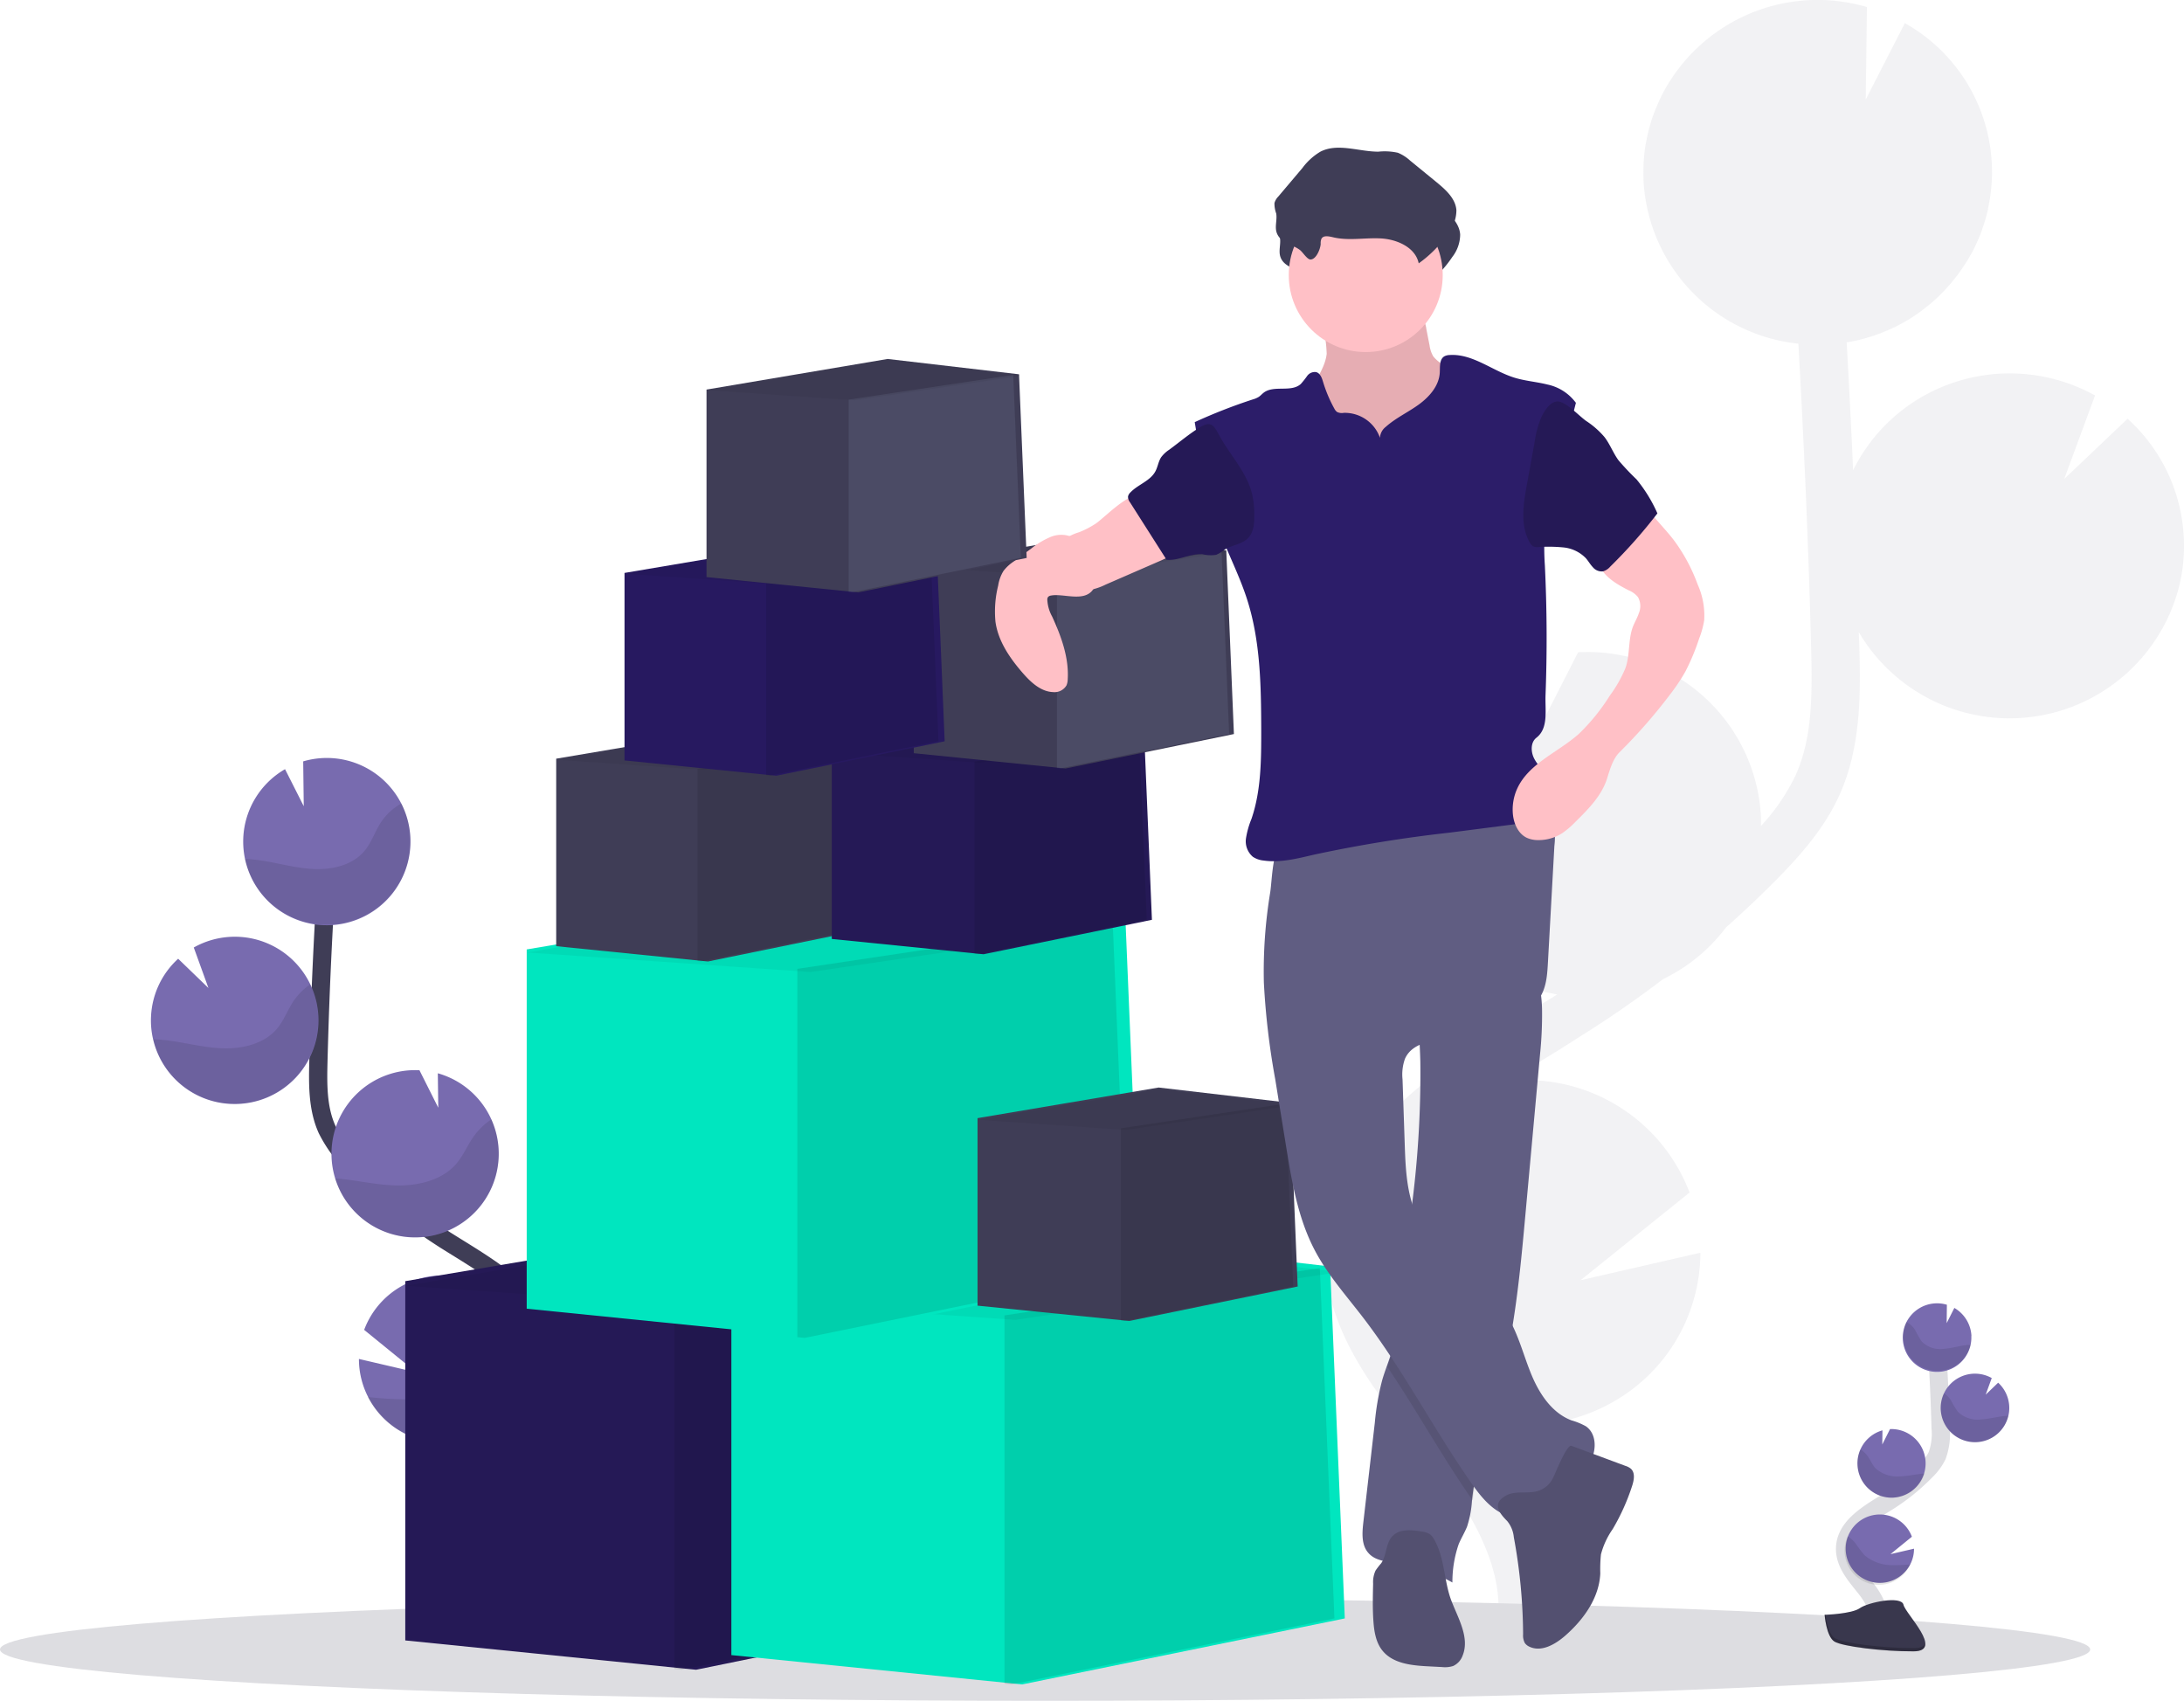 <svg xmlns="http://www.w3.org/2000/svg" width="479" height="373" viewBox="0 0 479 373"><defs><style>.a,.b{fill:#dddde1;}.a{opacity:0.36;}.c,.h{fill:none;stroke-miterlimit:10;stroke-width:4px;}.c{stroke:#dddde1;}.d{fill:#786baf;}.e,.m{opacity:0.1;}.f{fill:#39374d;}.g{opacity:0.2;}.h{stroke:#3f3d56;}.i{fill:#251956;}.j{opacity:0.05;}.k{fill:#00e6bf;}.l{fill:#3f3d56;}.m{fill:#b4d0e7;}.n{fill:#ffc0c6;}.o{fill:#605d82;}.p{fill:#535070;}.q{fill:#2c1d69;}.r{fill:#271960;}</style></defs><path class="a" d="M768.956,319.341l4-2.443c.381-.238.756-.493,1.142-.731a37.961,37.961,0,0,1-31.721-35.505,37.051,37.051,0,0,1,3.3-17.223A38.183,38.183,0,0,1,770.237,242.5l-.2,15.58,8.656-16.958a.349.349,0,0,1,.107,0,38.072,38.072,0,0,1,39.98,36c.032.721,0,1.431,0,2.12a45.178,45.178,0,0,0,7.558-11.028c3.666-8.081,3.752-17.233,3.447-28.356-.579-22.045-1.538-44.254-2.793-66.4a37.968,37.968,0,0,1-33.956-35.765c-.054-1.161-.038-2.3,0-3.434a5.63,5.63,0,0,1,.043-.848c.075-1.1.177-2.183.348-3.254a3.067,3.067,0,0,1,.1-.53q.236-1.362.563-2.692c.086-.329.166-.662.257-.991a28.385,28.385,0,0,1,.906-2.851c.113-.313.247-.615.365-.922.273-.689.568-1.367.879-2.04.166-.355.327-.7.5-1.06.043-.09.08-.18.129-.27h0a38.375,38.375,0,0,1,44.9-19.173l-.257,20.275,8.576-16.746a37.412,37.412,0,0,1,18.224,40.736h.043c-.059.27-.145.53-.209.795-.118.5-.246.991-.386,1.484-.182.631-.386,1.251-.6,1.871-.161.461-.316.933-.493,1.388-.257.668-.536,1.32-.847,1.971-.172.382-.327.768-.536,1.145q-.734,1.463-1.608,2.862c-.2.323-.423.631-.633.954-.407.625-.82,1.245-1.265,1.849-.273.371-.568.726-.858,1.092-.418.53-.847,1.06-1.292,1.542-.316.355-.638.7-.97,1.06-.466.488-.949.959-1.447,1.425-.327.313-.659.625-1,.922-.563.493-1.152.964-1.747,1.426-.3.233-.59.477-.9.7q-1.356,1-2.8,1.871c-.182.106-.375.2-.536.3-.8.472-1.608.911-2.471,1.325-.359.175-.734.329-1.1.493-.691.307-1.388.6-2.1.874-.413.154-.836.3-1.26.44-.7.238-1.415.456-2.144.652-.429.117-.852.233-1.286.334-.783.185-1.581.339-2.385.472a.275.275,0,0,0-.155.032q.793,14.011,1.41,28.038a38.1,38.1,0,0,1,22.954-19.516,38.606,38.606,0,0,1,30.11,3.115l-6.759,18.309,13.9-13.2a37.524,37.524,0,0,1,12.328,26.1,36.6,36.6,0,0,1-.97,10.413,38.369,38.369,0,0,1-70.307,10.3c0,.949.07,1.9.1,2.851.252,9.814.568,22.024-4.379,32.93-3.35,7.392-8.748,13.4-14.081,18.775-3.468,3.5-7.064,6.889-10.752,10.169a38.143,38.143,0,0,1-13.807,11.351q-9.085,6.921-18.814,12.962l-3.94,2.512c-3.64,2.231-7.37,4.52-11.031,6.889.643-.064,1.281-.133,1.935-.159a38.262,38.262,0,0,1,37.649,24.6l-23.895,19.231,26.264-6.025a37.724,37.724,0,0,1-17.906,31.984,38.635,38.635,0,0,1-36.917,2.063c.59.731,1.185,1.457,1.774,2.183,1.174,1.447,2.342,2.883,3.484,4.308C771.47,432.826,775.8,451.309,768.1,465.4l-9.359-5c7.5-13.715-3.752-31.266-11.165-40.518-1.12-1.4-2.267-2.809-3.425-4.239-9.932-12.188-21.188-26.03-20.9-42.993C723.648,347.1,748.781,331.7,768.956,319.341Z" transform="translate(-432.569 -98.082)"/><ellipse class="b" cx="229.212" cy="11.256" rx="229.212" ry="11.256" transform="translate(0 350.488)"/><path class="c" d="M942.765,716.708c1.608-2.953-.214-6.571-2.294-9.209s-4.615-5.36-4.561-8.732c.075-4.824,5.194-7.67,9.289-10.227a45.452,45.452,0,0,0,8.335-6.706,12.217,12.217,0,0,0,2.567-3.43,14,14,0,0,0,.766-6.1q-.268-10.323-1.018-20.625" transform="translate(-531.246 -359.161)"/><path class="d" d="M974.6,644.788a7.536,7.536,0,0,0-3.752-6.164l-1.683,3.334.048-4.031a7.521,7.521,0,1,0,5.36,6.861Z" transform="translate(-542.217 -351.784)"/><path class="d" d="M950.318,736.53a7.5,7.5,0,1,1,.359-6.057l-4.7,3.822,5.167-1.2A7.5,7.5,0,0,1,950.318,736.53Z" transform="translate(-531.355 -393.455)"/><path class="d" d="M948.85,705.688a7.5,7.5,0,0,1-7.858-7.166,7.394,7.394,0,0,1,.649-3.425,7.535,7.535,0,0,1,4.824-4.17l-.037,3.1,1.7-3.377h0a7.526,7.526,0,0,1,.7,15.035Z" transform="translate(-533.601 -377.24)"/><path class="d" d="M982.921,683a7.512,7.512,0,1,1,3.323-14.054l-1.329,3.645,2.734-2.626a7.5,7.5,0,0,1,2.433,5.194,7.331,7.331,0,0,1-.193,2.069A7.5,7.5,0,0,1,982.921,683Z" transform="translate(-549.41 -366.726)"/><path class="e" d="M973.656,650.325c-1.737.193-3.425.734-5.167.842a5.623,5.623,0,0,1-4.76-1.667,23.786,23.786,0,0,1-1.394-2.444,5.36,5.36,0,0,0-1.892-1.785,7.5,7.5,0,1,0,14.065,5C974.219,650.276,973.935,650.3,973.656,650.325Z" transform="translate(-542.29 -355.346)"/><path class="e" d="M982.9,686.72A7.5,7.5,0,0,1,975.749,676a5.575,5.575,0,0,1,1.512,1.517,24.186,24.186,0,0,0,1.49,2.487,6.135,6.135,0,0,0,4.99,1.742c1.817-.086,3.564-.595,5.36-.761.247,0,.5-.043.756-.048A7.5,7.5,0,0,1,982.9,686.72Z" transform="translate(-549.394 -370.445)"/><path class="e" d="M948.85,709.542a7.5,7.5,0,0,1-7.858-7.166,7.4,7.4,0,0,1,.649-3.425,6.177,6.177,0,0,1,1.608,1.528c.584.825.949,1.774,1.608,2.535a6.948,6.948,0,0,0,5.328,1.865c1.924-.048,3.656-.5,5.51-.638a7.536,7.536,0,0,1-6.845,5.3Z" transform="translate(-533.601 -381.094)"/><path class="e" d="M950.143,740.664a7.519,7.519,0,1,1-13.716-6.164,7.8,7.8,0,0,1,1.651,1.474,29.653,29.653,0,0,0,2.015,2.68,9.362,9.362,0,0,0,6.228,2.187A32.241,32.241,0,0,0,950.143,740.664Z" transform="translate(-531.179 -397.589)"/><path class="f" d="M927.54,763.871s5.934-.182,7.724-1.458,9.112-2.8,9.578-.75,8.925,10.184,2.219,10.216-15.576-1.072-17.361-2.144S927.54,763.871,927.54,763.871Z" transform="translate(-527.363 -409.728)"/><path class="g" d="M947.179,773.927c-6.7.054-15.576-1.072-17.361-2.144-1.356-.825-1.9-3.8-2.08-5.172h-.2s.375,4.786,2.144,5.9,10.656,2.187,17.361,2.144c1.935,0,2.6-.707,2.567-1.726C949.361,773.53,948.621,773.916,947.179,773.927Z" transform="translate(-527.363 -412.488)"/><path class="h" d="M289.816,604.918c-3.891-7.2.536-16.026,5.6-22.448s11.256-13.1,11.122-21.285c-.193-11.76-12.671-18.7-22.641-24.935a110.572,110.572,0,0,1-20.331-16.343,29.692,29.692,0,0,1-6.25-8.367c-2.058-4.6-2-9.825-1.871-14.863q.643-25.192,2.487-50.288" transform="translate(-185.612 -263.907)"/><path class="d" d="M224.742,429.559a18.337,18.337,0,0,1,9.155-15.008l4.106,8.12-.123-9.83a18.342,18.342,0,1,1-13.137,16.734Z" transform="translate(-171.383 -245.863)"/><path class="d" d="M284.026,653.137a18.331,18.331,0,0,0,34.62-7.5,18.1,18.1,0,0,0-1.2-7.44,18.342,18.342,0,0,0-34.3.2l11.454,9.316L282,644.775A18.133,18.133,0,0,0,284.026,653.137Z" transform="translate(-203.277 -346.744)"/><path class="d" d="M287.554,578.084a18.342,18.342,0,0,0,5.816-35.977l.1,7.552-4.127-8.217h-.048a18.343,18.343,0,1,0-1.71,36.646Z" transform="translate(-197.348 -306.729)"/><path class="d" d="M204.46,522.813a18.342,18.342,0,1,0-8.1-34.3l3.216,8.882-6.641-6.416a18.256,18.256,0,0,0-5.95,12.66,17.888,17.888,0,0,0,.466,5.049,18.337,18.337,0,0,0,17.013,14.129Z" transform="translate(-153.861 -280.717)"/><path class="e" d="M227.546,443.128c4.234.466,8.351,1.78,12.6,2.042s8.914-.75,11.6-4.052c1.447-1.78,2.171-4.031,3.393-5.971a13.014,13.014,0,0,1,4.62-4.347,18.342,18.342,0,1,1-34.3,12.173C226.163,443,226.86,443.053,227.546,443.128Z" transform="translate(-171.721 -254.604)"/><path class="e" d="M204.9,531.907a18.353,18.353,0,0,0,17.447-26.157,13.568,13.568,0,0,0-3.688,3.688c-1.308,1.972-2.1,4.25-3.634,6.062-2.857,3.355-7.735,4.454-12.162,4.256s-8.7-1.463-13.105-1.865c-.611-.054-1.233-.1-1.849-.113A18.337,18.337,0,0,0,204.9,531.907Z" transform="translate(-154.303 -289.86)"/><path class="e" d="M288.235,587.469a18.337,18.337,0,0,0,17.592-25.819,14.832,14.832,0,0,0-3.875,3.752c-1.426,2.01-2.315,4.326-3.982,6.18-3.093,3.446-8.292,4.663-12.982,4.551-4.54-.1-8.914-1.211-13.427-1.56A18.353,18.353,0,0,0,288.235,587.469Z" transform="translate(-198.07 -316.154)"/><path class="e" d="M285.78,663.3a18.331,18.331,0,0,0,34.62-7.5,18.094,18.094,0,0,0-1.2-7.44,18.362,18.362,0,0,0-4.02,3.586c-1.742,2.144-2.894,4.535-4.91,6.518-3.752,3.677-9.8,5.2-15.19,5.36a78.649,78.649,0,0,1-9.305-.52Z" transform="translate(-205.136 -356.935)"/><path class="i" d="M314.757,591.567,244,606.039l-1.608-.161-62.176-6.271V520.814l76.112-12.864,55.208,6.432.016.348.005.172Z" transform="translate(-91.331 -239.846)"/><path class="e" d="M368.58,597.436l-70.752,14.472-1.608-.161V530.972L365.38,520.6Z" transform="translate(-148.312 -245.715)"/><path class="j" d="M311.562,514.9l-.021.016L242.4,525.1l-62.176-4.288,76.112-12.864,55.208,6.432.016.348Z" transform="translate(-91.265 -238.819)"/><path class="k" d="M459.757,597.567,389,612.039l-1.608-.161-62.176-6.271V526.814l76.112-12.864,55.208,6.432.016.348.005.172Z" transform="translate(-164.813 -242.63)"/><path class="e" d="M513.58,603.436l-70.752,14.472-1.608-.161V536.972l69.16-10.372Z" transform="translate(-220.91 -248.499)"/><path class="j" d="M456.562,520.9l-.022.016L387.4,531.1l-62.176-4.288,76.112-12.864,55.208,6.432.016.348Z" transform="translate(-164.695 -241.641)"/><path class="k" d="M368.757,453.567,298,468.039l-1.608-.161-62.176-6.271V382.814l76.112-12.864,55.208,6.432.016.348.005.172Z" transform="translate(-118.697 -174.596)"/><path class="e" d="M422.58,459.436l-70.752,14.472-1.608-.161V392.972L419.38,382.6Z" transform="translate(-175.348 -180.494)"/><path class="j" d="M365.562,376.9l-.021.016L296.4,387.1l-62.176-4.288,76.112-12.864,55.208,6.432.016.348Z" transform="translate(-118.612 -173.923)"/><path class="l" d="M499.436,494.331l-36.925,7.558-.841-.086-32.45-3.275V457.406l39.723-6.716,28.816,3.361.011.182v.086Z" transform="translate(-214.825 -212.187)"/><path class="e" d="M527.527,497.4,490.6,504.956l-.842-.086V462.714l36.1-5.414Z" transform="translate(-243.894 -215.266)"/><path class="j" d="M497.769,454.319l-.011.011-36.089,5.317-32.45-2.241,39.723-6.716,28.816,3.361.011.182Z" transform="translate(-214.766 -211.829)"/><path class="l" d="M314.436,345.331l-36.925,7.552-.842-.08-32.45-3.275V308.406l39.723-6.716,28.816,3.361.011.182v.086Z" transform="translate(-122.232 -142.02)"/><path class="e" d="M342.527,348.4,305.6,355.951l-.842-.08V313.714l36.1-5.414Z" transform="translate(-151.766 -145.11)"/><path class="j" d="M312.77,305.319l-.011.011-36.089,5.317-32.45-2.241,39.723-6.716,28.816,3.361.011.182Z" transform="translate(-122.199 -141.78)"/><path class="i" d="M435.436,342.331l-36.925,7.552-.842-.08-32.45-3.275V305.406l39.723-6.716,28.816,3.361.011.182v.086Z" transform="translate(-182.793 -140.607)"/><path class="e" d="M463.527,345.4,426.6,352.951l-.841-.08V310.714l36.1-5.414Z" transform="translate(-212.023 -143.697)"/><path class="j" d="M433.769,302.319l-.011.011-36.089,5.317-32.45-2.241,39.723-6.716,28.816,3.361.011.182Z" transform="translate(-182.743 -140.37)"/><path class="l" d="M471.436,265.331l-36.925,7.552-.841-.08-32.45-3.275V228.406l39.723-6.716,28.816,3.361.011.182v.086Z" transform="translate(-200.811 -104.346)"/><path class="m" d="M499.527,268.4,462.6,275.951l-.841-.08V233.714l36.1-5.414Z" transform="translate(-229.95 -107.442)"/><path class="j" d="M469.769,225.319l-.011.011-36.089,5.317-32.45-2.241,39.723-6.716,28.816,3.361.011.182Z" transform="translate(-200.756 -104.17)"/><path class="n" d="M700.485,235.008c-.391,3.484-3.05,6.293-4.036,9.648-1.479,5.065,1.072,10.506,4.588,14.472a32.037,32.037,0,0,0,22.308,10.581,9.6,9.6,0,0,0,3.688-.4,8.009,8.009,0,0,0,2.8-1.919,17.925,17.925,0,0,0,4.62-10.029,53.636,53.636,0,0,0,.129-11.208,6.345,6.345,0,0,0-.418-2.262,5.748,5.748,0,0,0-1.453-1.785,33.767,33.767,0,0,0-6.244-4.54,7.013,7.013,0,0,1-2.616-2,6.545,6.545,0,0,1-.809-2.4l-.692-3.516a6.892,6.892,0,0,0-1.013-2.852c-1.217-1.64-3.548-1.865-5.591-1.946l-7.5-.295c-2.332-.091-5.4-.761-7.676-.3-2.144.423-1.42,2.385-1.035,4.165A30.116,30.116,0,0,1,700.485,235.008Z" transform="translate(-409.509 -157.412)"/><path class="e" d="M700.485,235.008c-.391,3.484-3.05,6.293-4.036,9.648-1.479,5.065,1.072,10.506,4.588,14.472a32.037,32.037,0,0,0,22.308,10.581,9.6,9.6,0,0,0,3.688-.4,8.009,8.009,0,0,0,2.8-1.919,17.925,17.925,0,0,0,4.62-10.029,53.636,53.636,0,0,0,.129-11.208,6.345,6.345,0,0,0-.418-2.262,5.748,5.748,0,0,0-1.453-1.785,33.767,33.767,0,0,0-6.244-4.54,7.013,7.013,0,0,1-2.616-2,6.545,6.545,0,0,1-.809-2.4l-.692-3.516a6.892,6.892,0,0,0-1.013-2.852c-1.217-1.64-3.548-1.865-5.591-1.946l-7.5-.295c-2.332-.091-5.4-.761-7.676-.3-2.144.423-1.42,2.385-1.035,4.165A30.116,30.116,0,0,1,700.485,235.008Z" transform="translate(-409.509 -157.412)"/><path class="o" d="M759.554,522.268l-3.184,34.9c-.831,9.155-1.678,18.347-3.307,27.384-.536,3.114-1.222,6.212-2,9.284-2.176,8.528-5.333,16.863-6.352,25.6-.032.252-.059.536-.086.766a22.95,22.95,0,0,1-1.072,5.682c-.536,1.335-1.292,2.551-1.844,3.87a25.364,25.364,0,0,0-1.378,8.41,36.256,36.256,0,0,0-12.484-4.288c-2.144-.316-4.476-.536-5.9-2.144-1.608-1.747-1.42-4.422-1.152-6.77q1.265-10.935,2.519-21.858a56.968,56.968,0,0,1,1.608-9.284c.289-1.013.638-2.01.992-3.007.488-1.372.981-2.744,1.351-4.154a50.021,50.021,0,0,0,1.061-6.877c.863-7.333,1.9-14.649,2.814-21.976l.048-.386a224.735,224.735,0,0,0,2.107-33.452c-.043-1.656-.113-3.312-.22-4.974-.15-2.407-.37-3.682,1.608-5.189a37.5,37.5,0,0,1,7.622-3.913c1.356-.59,16.289-5.9,16.616-4.728a29.1,29.1,0,0,1,1.072,7.622A84.826,84.826,0,0,1,759.554,522.268Z" transform="translate(-421.785 -291.105)"/><path class="e" d="M757.6,629.937c-.536,3.114-1.222,6.212-2,9.284-2.176,8.528-5.333,16.863-6.352,25.6-.032.252-.059.536-.086.766-6.657-9.509-12.264-19.736-18.76-29.346.488-1.372.981-2.744,1.351-4.154a50.038,50.038,0,0,0,1.115-6.92c.863-7.333,1.9-14.649,2.814-21.976l.048-.386a22.768,22.768,0,0,0,1.608,4.508c4.363,8.865,14.729,13.346,19.8,21.831Q757.388,629.546,757.6,629.937Z" transform="translate(-426.136 -336.485)"/><path class="o" d="M680.344,470.633a164.876,164.876,0,0,0,2.492,21.178l2.342,14.472c1.281,7.933,2.621,16.021,6.373,23.123,2.809,5.317,6.85,9.852,10.511,14.617,8.994,11.717,15.753,24.994,24.281,37.054,2.482,3.505,6.025,7.3,10.254,6.566,2.776-.477,4.792-2.793,6.968-4.572,2.573-2.1,5.671-3.639,7.7-6.277s2.423-7.011-.322-8.887a14.816,14.816,0,0,0-3.141-1.286c-4.25-1.608-7.006-5.767-8.753-9.97s-2.814-8.71-5.146-12.617c-5.071-8.485-15.442-12.966-19.805-21.837-2.444-4.963-2.68-10.72-2.862-16.225l-.477-14.1a10.269,10.269,0,0,1,.536-4.556c1.667-3.752,6.705-4.106,10.79-4.583a36.852,36.852,0,0,0,13.223-4.17c2.353-1.27,4.647-2.889,5.9-5.247,1.147-2.144,1.3-4.669,1.437-7.1l1.415-25.562a16.119,16.119,0,0,0-.536-6.534c-1.946-5.178-8.485-6.872-14.011-6.625-10.281.461-19.768,4.883-29.48,7.874a75.347,75.347,0,0,1-7.306,1.9c-2.144.434-4.824.257-6.882.954-3.688,1.244-3.6,9.316-4.117,12.66A106.284,106.284,0,0,0,680.344,470.633Z" transform="translate(-403.15 -255.127)"/><path class="p" d="M780.948,714.015a6.552,6.552,0,0,1,1.437,3.521,120.143,120.143,0,0,1,2.037,21.285,3.527,3.527,0,0,0,.381,1.93,2.461,2.461,0,0,0,1,.8c2.621,1.249,5.66-.493,7.847-2.407,4.047-3.543,7.472-8.3,7.7-13.679a31.5,31.5,0,0,1,.145-4.149,17.263,17.263,0,0,1,2.578-5.558,47.189,47.189,0,0,0,4.288-9.552c.4-1.254.665-2.83-.322-3.7a3.445,3.445,0,0,0-1.163-.606l-11.846-4.4c-1.029-.381-3.581,6.175-3.983,6.893a5.426,5.426,0,0,1-3.966,3.152c-1.989.407-4.443-.182-6.341.831C777.528,710.092,779.131,712.188,780.948,714.015Z" transform="translate(-450.371 -380.417)"/><path class="p" d="M736.984,734.1a3.608,3.608,0,0,0-.9-1.142,4.036,4.036,0,0,0-1.817-.616c-2.251-.386-4.92-.638-6.48,1.04-1.458,1.57-1.206,4.127-2.423,5.9a18.336,18.336,0,0,0-1.244,1.608,6.035,6.035,0,0,0-.536,2.884c-.064,2.728-.129,5.467.064,8.19.155,2.283.536,4.679,1.967,6.469,2.294,2.873,6.432,3.286,10.1,3.468l2.975.155a5.894,5.894,0,0,0,2.433-.225,3.993,3.993,0,0,0,2.1-2.31c1.549-3.849-.9-7.992-2.412-11.851C739.07,743.225,739.38,738.3,736.984,734.1Z" transform="translate(-422.429 -396.457)"/><path class="l" d="M693.937,189.531a2.429,2.429,0,0,1,.166-1.147c.434-.766,1.571-.536,2.428-.343,3.446.868,7.081.08,10.634.284s7.552,1.978,8.265,5.462a25.843,25.843,0,0,0,6.555-6.732,8.078,8.078,0,0,0,1.71-4.931c-.193-2.551-2.332-4.46-4.288-6.078l-5.9-4.824a8.958,8.958,0,0,0-2.648-1.683,13.174,13.174,0,0,0-4.288-.241c-4.288,0-8.887-1.956-12.709,0a13.565,13.565,0,0,0-3.961,3.6l-5.269,6.239a3.327,3.327,0,0,0-.847,1.431,6.3,6.3,0,0,0,.38,2.278c.247,1.394-.354,2.884.107,4.224.766,2.219,3.468,2.535,5.119,3.811.611.472,1.576,2.085,2.31,2.064C693,192.919,693.9,190.561,693.937,189.531Z" transform="translate(-403.448 -130.722)"/><circle class="n" cx="16.884" cy="16.884" r="16.884" transform="translate(282.654 43.442)"/><path class="q" d="M691.634,263.829a8.179,8.179,0,0,0-7.938-5.478,2.386,2.386,0,0,1-1.469-.188,2.034,2.034,0,0,1-.606-.75,29.884,29.884,0,0,1-2.46-5.821c-.268-.9-.638-1.951-1.544-2.182a2.072,2.072,0,0,0-1.962.858,18.747,18.747,0,0,1-1.4,1.763c-2.144,1.9-5.9.166-8.142,1.908-.37.284-.675.649-1.072.911a4.877,4.877,0,0,1-1.238.536,118.666,118.666,0,0,0-12.8,5c1.5,9.026,3.034,18.224,6.55,26.666,1.672,4.02,3.564,7.96,4.9,12.1,2.969,9.182,3.1,19.007,3.136,28.66,0,6.6,0,13.346-2.144,19.6a18.977,18.977,0,0,0-1.206,4.288,4.46,4.46,0,0,0,1.512,4.009,5.1,5.1,0,0,0,2.332.82c3.7.536,7.434-.439,11.079-1.286a298.217,298.217,0,0,1,29.684-4.824l16.67-2.144a9.751,9.751,0,0,0,3.452-.9c3.05-1.667,3.339-6.255,1.442-9.171-.906-1.4-2.187-2.546-2.953-4.025s-.825-3.559.488-4.583c2.68-2.09,1.876-5.966,2-9.353q.536-14.215-.145-28.408a55.59,55.59,0,0,1-.1-5.9,52.02,52.02,0,0,1,1.838-9.841l5.065-19.939a10.4,10.4,0,0,0-6.255-4.02c-2.4-.6-4.9-.777-7.263-1.512-4.824-1.5-9.155-5.306-14.209-4.953a2.6,2.6,0,0,0-1.1.268c-1.136.649-.959,2.289-1.029,3.6-.161,2.9-2.294,5.317-4.642,7.016s-5.038,2.932-7.2,4.867A3.216,3.216,0,0,0,691.634,263.829Z" transform="translate(-388.973 -167.808)"/><path class="n" d="M594.232,309.411a19.825,19.825,0,0,1-3.548,1.828,11.794,11.794,0,0,0-3.4,1.651,5.388,5.388,0,0,0-1.185,1.463,6.5,6.5,0,0,0,5.993,9.686,13.065,13.065,0,0,0,4.433-1.324l11.91-5.183c2.015-.874,4.191-1.892,5.146-3.875a.933.933,0,0,0,.118-.616,1.012,1.012,0,0,0-.493-.536,26.676,26.676,0,0,1-6.931-6.539c-.488-.665-1.072-2.23-1.78-2.632C601.971,301.933,596.252,308.1,594.232,309.411Z" transform="translate(-354.004 -194.521)"/><path class="n" d="M814.916,307l4.39,5.017c.943,1.072,1.887,2.144,2.744,3.3a38.414,38.414,0,0,1,5.028,9.471,16.561,16.561,0,0,1,1.415,7.831,19.3,19.3,0,0,1-1.1,3.982,49.251,49.251,0,0,1-2.986,7.182,40.868,40.868,0,0,1-3.339,5.022,117.432,117.432,0,0,1-11.133,12.73c-1.5,1.485-2.144,3.891-2.782,5.9-1.206,3.7-4.074,6.593-6.845,9.326a18.857,18.857,0,0,1-2.943,2.53,9.541,9.541,0,0,1-5.36,1.522,5.9,5.9,0,0,1-2.406-.5c-1.9-.9-2.862-3.093-3.061-5.183a11.1,11.1,0,0,1,.922-5.553c2.519-5.58,8.989-8,13.561-12.071a44.271,44.271,0,0,0,6.759-8.351,28.977,28.977,0,0,0,3.414-5.987c1.018-2.728.622-5.955,1.517-8.721.375-1.174,1.072-2.23,1.453-3.393a4.018,4.018,0,0,0-.2-3.543,5.119,5.119,0,0,0-1.989-1.458c-2.921-1.479-6.191-3.387-6.748-6.62a7.086,7.086,0,0,1,1.308-5.055,20.905,20.905,0,0,1,3.682-3.859C811.485,309.375,813.635,308.1,814.916,307Z" transform="translate(-454.728 -196.573)"/><path class="n" d="M579.176,324.068a8.123,8.123,0,0,0-3.307-3.94,6.089,6.089,0,0,0-4.824,0,18.292,18.292,0,0,0-4.224,2.551l-3.784,2.793a9.312,9.312,0,0,0-2.246,2.074,8.635,8.635,0,0,0-1.169,3.216,23.359,23.359,0,0,0-.595,7.938c.6,4.288,3.173,8,6,11.256,1.769,2.026,3.956,4.074,6.646,4.165a3.049,3.049,0,0,0,2.937-1.479,3.662,3.662,0,0,0,.263-1.319c.289-4.76-1.415-9.407-3.4-13.743a8.5,8.5,0,0,1-1.072-3.693,1,1,0,0,1,.161-.622,1.041,1.041,0,0,1,.643-.316c2.718-.536,7.4,1.576,9.305-1.442C581.749,329.514,580.055,325.843,579.176,324.068Z" transform="translate(-340.7 -202.339)"/><path class="l" d="M692.287,179.621a2.5,2.5,0,0,1,.172-1.147c.434-.772,1.57-.536,2.428-.343,3.447.868,7.081.08,10.634.284s7.547,1.978,8.265,5.462a26.012,26.012,0,0,0,6.555-6.732,8.1,8.1,0,0,0,1.71-4.937c-.193-2.551-2.337-4.46-4.288-6.073l-5.9-4.824a8.929,8.929,0,0,0-2.642-1.683,13.183,13.183,0,0,0-4.288-.241c-4.288,0-8.887-1.956-12.709,0a13.564,13.564,0,0,0-3.961,3.6l-5.274,6.239a3.339,3.339,0,0,0-.841,1.431,6.3,6.3,0,0,0,.381,2.278c.247,1.394-.354,2.884.107,4.218.767,2.224,3.468,2.541,5.119,3.816.611.472,1.576,2.085,2.31,2.064C691.338,183.009,692.238,180.651,692.287,179.621Z" transform="translate(-402.63 -126.124)"/><path class="i" d="M626.367,279.352A7,7,0,0,0,624.6,281c-.616.938-.745,2.144-1.276,3.109-1.136,2.112-3.8,2.868-5.457,4.6a1.711,1.711,0,0,0-.536.9,1.988,1.988,0,0,0,.445,1.3l8.008,12.585c2.68.236,5.221-1.437,7.89-1.211a7.957,7.957,0,0,0,2.969.129,8.633,8.633,0,0,0,1.9-1.163c1.608-1.008,3.709-1.126,5.044-2.45s1.447-3.27,1.431-5.076a20.032,20.032,0,0,0-.477-4.663c-1.179-4.824-4.872-8.544-7.188-12.821-1.131-2.085-1.742-3.3-4.127-1.871S628.623,277.7,626.367,279.352Z" transform="translate(-369.929 -180.728)"/><path class="i" d="M803.7,268.659a18.8,18.8,0,0,1,4.031,3.527c1.217,1.57,1.908,3.5,3.082,5.108a55.8,55.8,0,0,0,3.966,4.2,32.032,32.032,0,0,1,4.577,7.456A111.8,111.8,0,0,1,809,300.637a3.317,3.317,0,0,1-1.576,1.029,2.525,2.525,0,0,1-2.219-.906c-.579-.6-.986-1.351-1.538-1.978a7.906,7.906,0,0,0-4.894-2.364,33.613,33.613,0,0,0-5.548-.08,2.143,2.143,0,0,1-1.185-.2,1.957,1.957,0,0,1-.643-.74c-2.144-3.688-1.474-8.319-.708-12.532l1.753-9.648a21.675,21.675,0,0,1,1.463-5.36c.665-1.42,2.144-3.832,3.977-3.4S802.151,267.544,803.7,268.659Z" transform="translate(-455.85 -176.36)"/><path class="r" d="M344.436,268.331l-36.925,7.552-.842-.08-32.45-3.275V231.406l39.723-6.716,28.816,3.361.011.182v.086Z" transform="translate(-137.247 -105.759)"/><path class="e" d="M372.527,271.4,335.6,278.951l-.842-.08V236.714l36.1-5.414Z" transform="translate(-166.706 -108.855)"/><path class="j" d="M342.769,228.319l-.011.011-36.089,5.317-32.45-2.24,39.723-6.716,28.816,3.361.011.182Z" transform="translate(-137.21 -105.581)"/><path class="l" d="M380.436,192.331l-36.925,7.558-.842-.086-32.45-3.275V155.406l39.723-6.716,28.816,3.361.011.182v.086Z" transform="translate(-155.265 -69.969)"/><path class="m" d="M408.527,195.4,371.6,202.956l-.842-.086V160.714l36.1-5.414Z" transform="translate(-184.634 -73.07)"/><path class="j" d="M378.769,152.319l-.011.011-36.089,5.317-32.45-2.24,39.723-6.716,28.816,3.361.011.182Z" transform="translate(-155.223 -69.851)"/></svg>